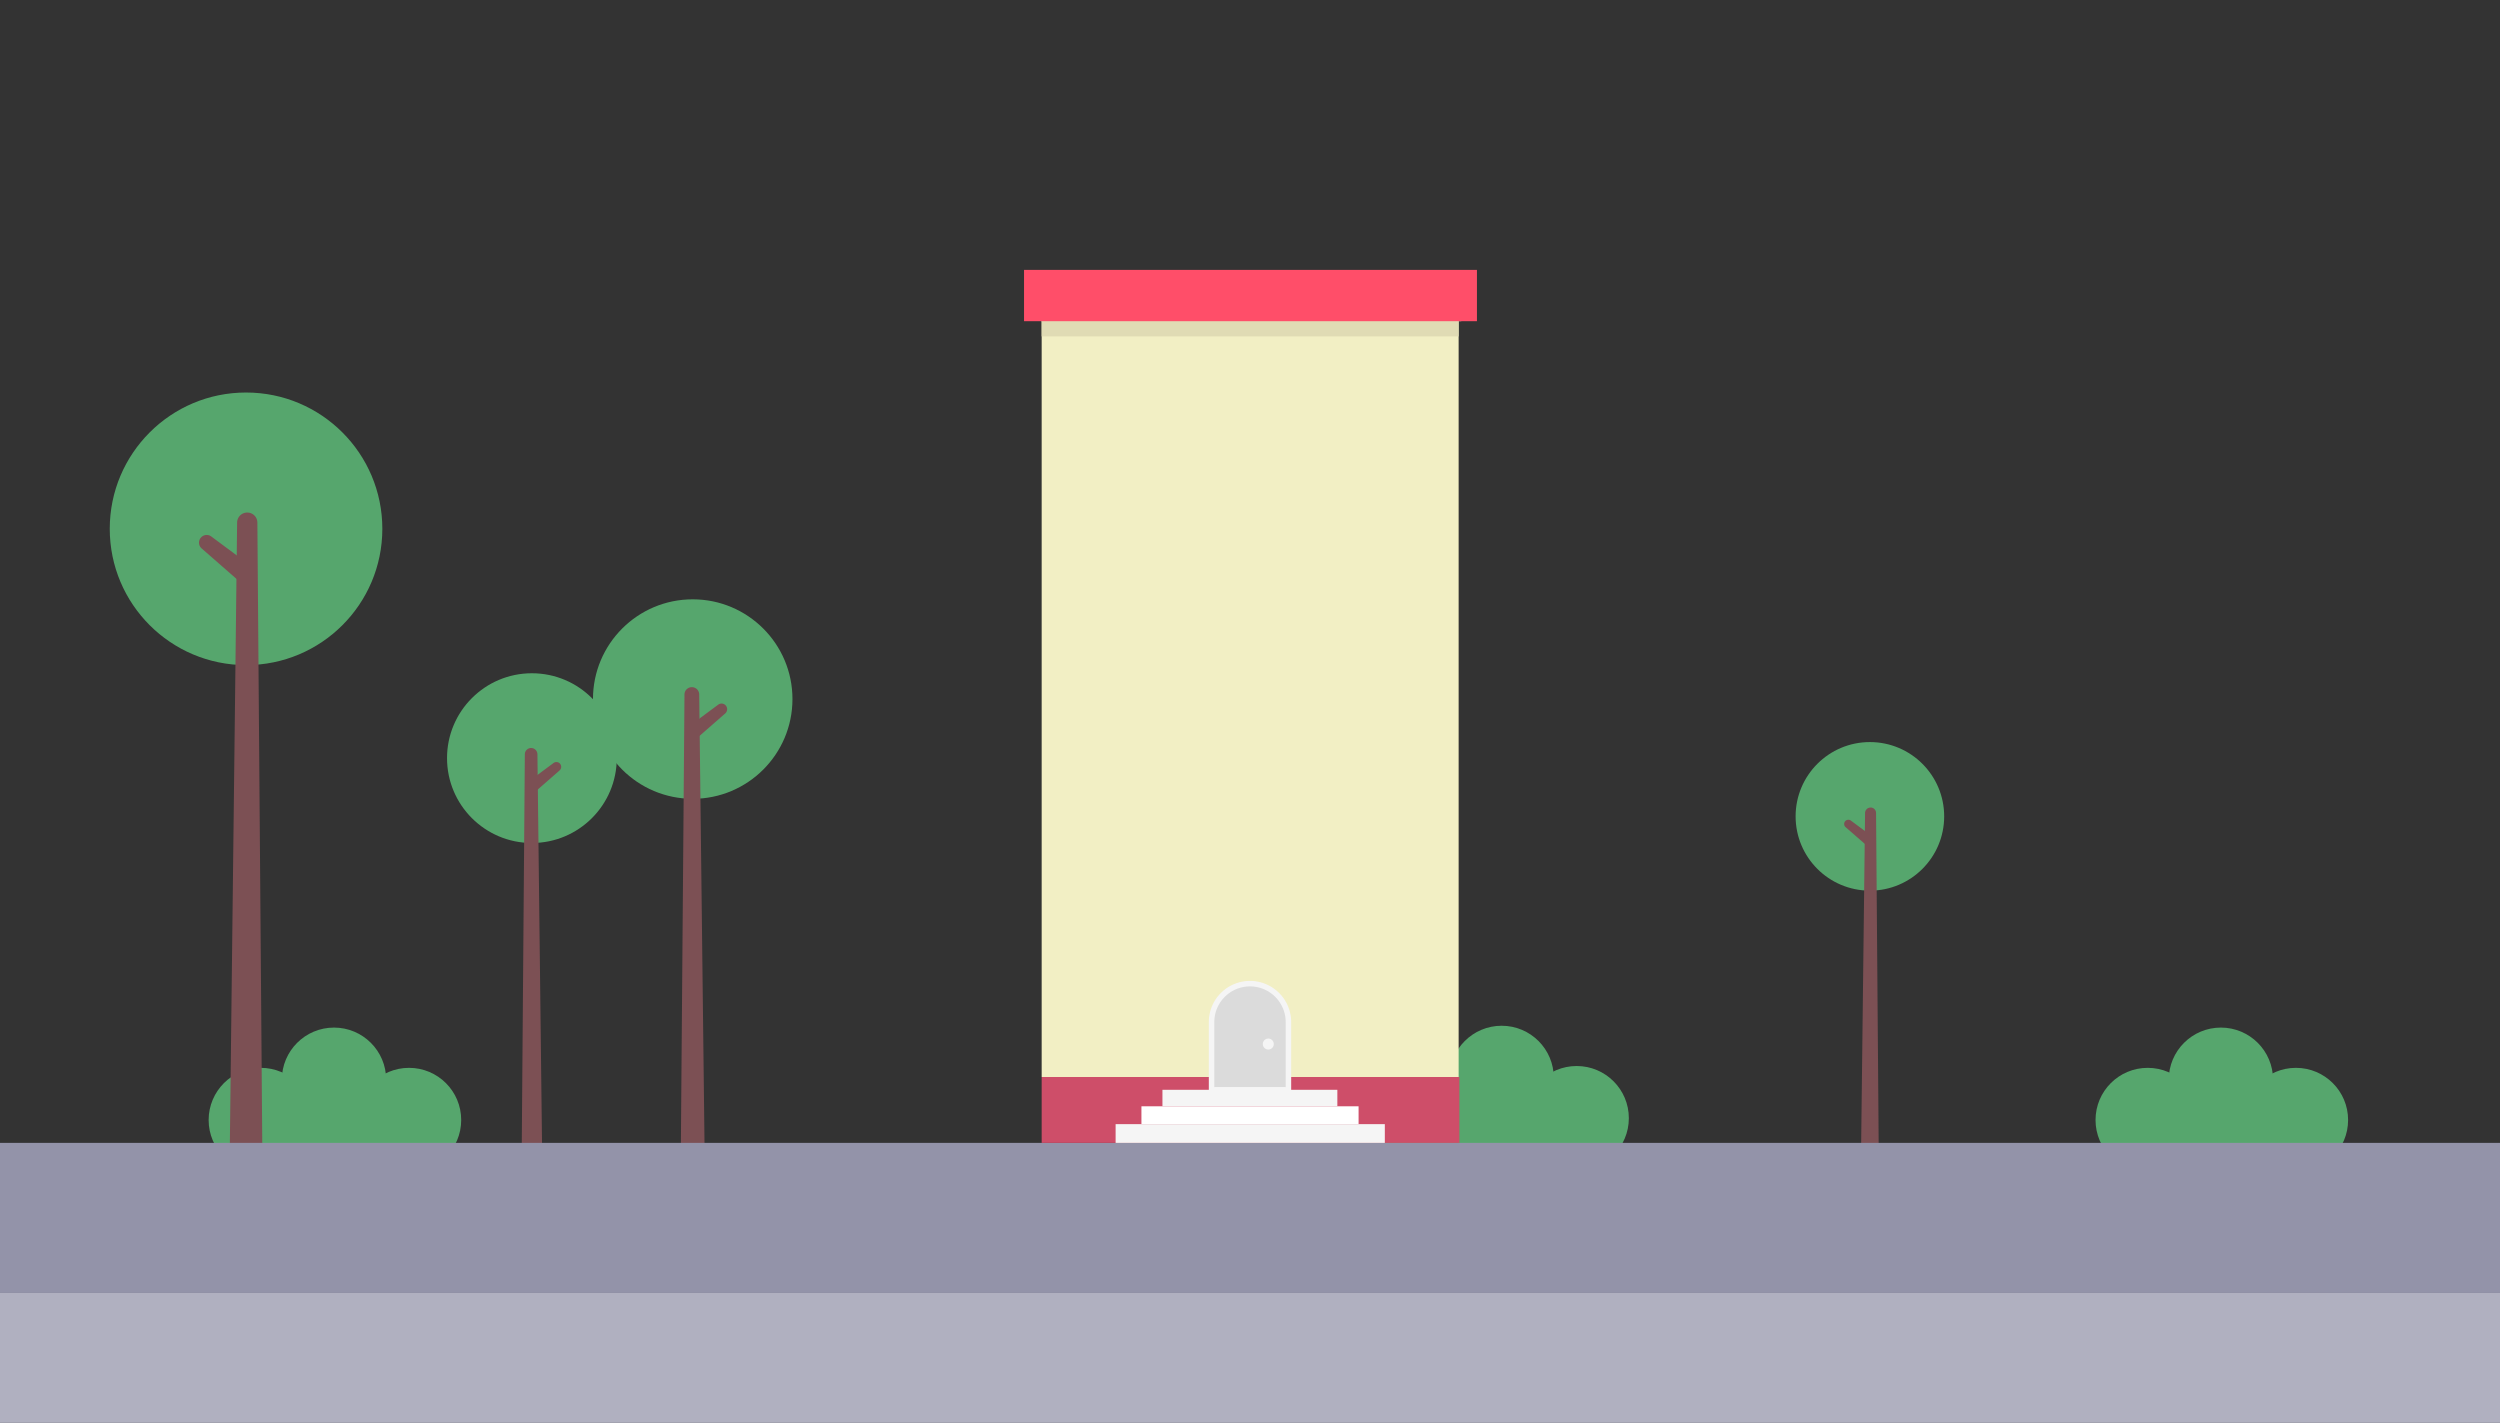 <svg id="Layer_1" data-name="Layer 1" xmlns="http://www.w3.org/2000/svg" viewBox="0 0 1366 777.47">
  <rect x="0" y="0" width="1366" height="777.47" fill="#333333" stroke="none"/>
  <defs>
    <style>
      .cls-1 {
        fill: #56a66d;
      }

      .cls-2 {
        fill: #7c5054;
      }

      .cls-3 {
        fill: #9393a9;
      }

      .cls-4 {
        fill: #b0b0c0;
      }

      .cls-5 {
        fill: #ce4e69;
      }

      .cls-6 {
        fill: #f2efc4;
      }

      .cls-7 {
        fill: #e0dbb4;
      }

      .cls-8 {
        fill: #ff4e69;
      }

      .cls-9 {
        fill: #fff;
      }

      .cls-10 {
        fill: #f5f5f5;
      }

      .cls-11 {
        fill: #dbdbdb;
        stroke: #f5f5f5;
        stroke-miterlimit: 10;
        stroke-width: 3px;
      }
    </style>
  </defs>
  <g id="Layer_2" data-name="Layer 2">
    <g id="Tree">
      <circle class="cls-1" cx="820.5" cy="588.97" r="28.5"/>
      <circle class="cls-1" cx="861.5" cy="610.97" r="28.5"/>
      <circle class="cls-1" cx="780.5" cy="610.97" r="28.5"/>
      <circle class="cls-1" cx="820.5" cy="616.97" r="28.5"/>
      <circle class="cls-1" cx="182.5" cy="589.97" r="28.5"/>
      <circle class="cls-1" cx="223.5" cy="611.97" r="28.5"/>
      <circle class="cls-1" cx="142.5" cy="611.97" r="28.5"/>
      <circle class="cls-1" cx="182.5" cy="617.97" r="28.5"/>
      <circle class="cls-1" cx="1213.5" cy="589.97" r="28.5"/>
      <circle class="cls-1" cx="1254.5" cy="611.97" r="28.5"/>
      <circle class="cls-1" cx="1173.5" cy="611.97" r="28.5"/>
      <circle class="cls-1" cx="1213.5" cy="617.97" r="28.5"/>
      <circle class="cls-1" cx="378.5" cy="381.97" r="54.5"/>
      <path class="cls-2" d="M378,375.47h0a4,4,0,0,0-4,4l-2,250h13l-2.95-250a4,4,0,0,0-4-4Z"/>
      <path class="cls-2" d="M392.26,385.15l-15.36,11.4,4.62,6.16,14.7-12.85a3.08,3.08,0,0,0,.37-4.34h0a3.06,3.06,0,0,0-4.31-.38Z"/>
      <circle class="cls-1" cx="1021.71" cy="446.06" r="40.59"/>
      <path class="cls-2" d="M1022.08,441.22h0a3,3,0,0,1,3,3h0l1.47,186.25h-9.68l2.2-186.22a3,3,0,0,1,3-3Z"/>
      <path class="cls-2" d="M1011.46,448.47l11.44,8.5-3.44,4.58-11-9.57a2.3,2.3,0,0,1-.28-3.23h0a2.3,2.3,0,0,1,3.24-.31Z"/>
      <circle class="cls-1" cx="134.44" cy="288.94" r="74.47"/>
      <path class="cls-2" d="M135.11,280.06h0a5.51,5.51,0,0,1,5.52,5.47l2.69,341.6H125.56l4-341.62A5.51,5.51,0,0,1,135.11,280.06Z"/>
      <path class="cls-2" d="M115.64,293.28l21,15.59-6.31,8.41-20.09-17.56a4.19,4.19,0,0,1-.52-5.91v0h0A4.22,4.22,0,0,1,115.64,293.28Z"/>
      <circle class="cls-1" cx="290.63" cy="414.24" r="46.37"/>
      <path class="cls-2" d="M290.21,408.71h0a3.44,3.44,0,0,0-3.44,3.41L285.1,624.83h11.06l-2.51-212.72A3.46,3.46,0,0,0,290.21,408.71Z"/>
      <path class="cls-2" d="M302.33,417l-13.06,9.7,3.93,5.24L305.71,421a2.62,2.62,0,0,0,.31-3.69h0A2.63,2.63,0,0,0,302.33,417Z"/>
    </g>
    <g id="floor">
      <rect class="cls-3" y="624.47" width="1366" height="82"/>
      <rect class="cls-4" y="706.47" width="1366" height="71"/>
    </g>
    <g id="House">
      <rect class="cls-5" x="569.17" y="588.47" width="228.23" height="36"/>
      <rect class="cls-6" x="569.17" y="175.42" width="227.83" height="413.05"/>
      <polygon class="cls-7" points="798.45 173.64 798.45 175.5 797 175.5 797 183.82 569.17 183.82 569.17 175.5 568.78 175.5 568.78 173.64 798.45 173.64"/>
      <rect class="cls-8" x="559.53" y="147.47" width="247.47" height="28.03"/>
      <rect class="cls-9" x="623.68" y="604.48" width="118.65" height="9.74"/>
      <rect class="cls-10" x="609.57" y="614.23" width="147.1" height="10.24"/>
      <rect class="cls-10" x="635.16" y="595.47" width="95.57" height="9.01"/>
      <path class="cls-11" d="M683,537.47h0a21,21,0,0,1,21,21h0v37H662v-37a21,21,0,0,1,21-21Z"/>
      <path class="cls-10" d="M693,567.47h0a3,3,0,0,1,3,3h0a3,3,0,0,1-3,3h0a3,3,0,0,1-3-3h0A3,3,0,0,1,693,567.47Z"/>
    </g>
  </g>
</svg>
